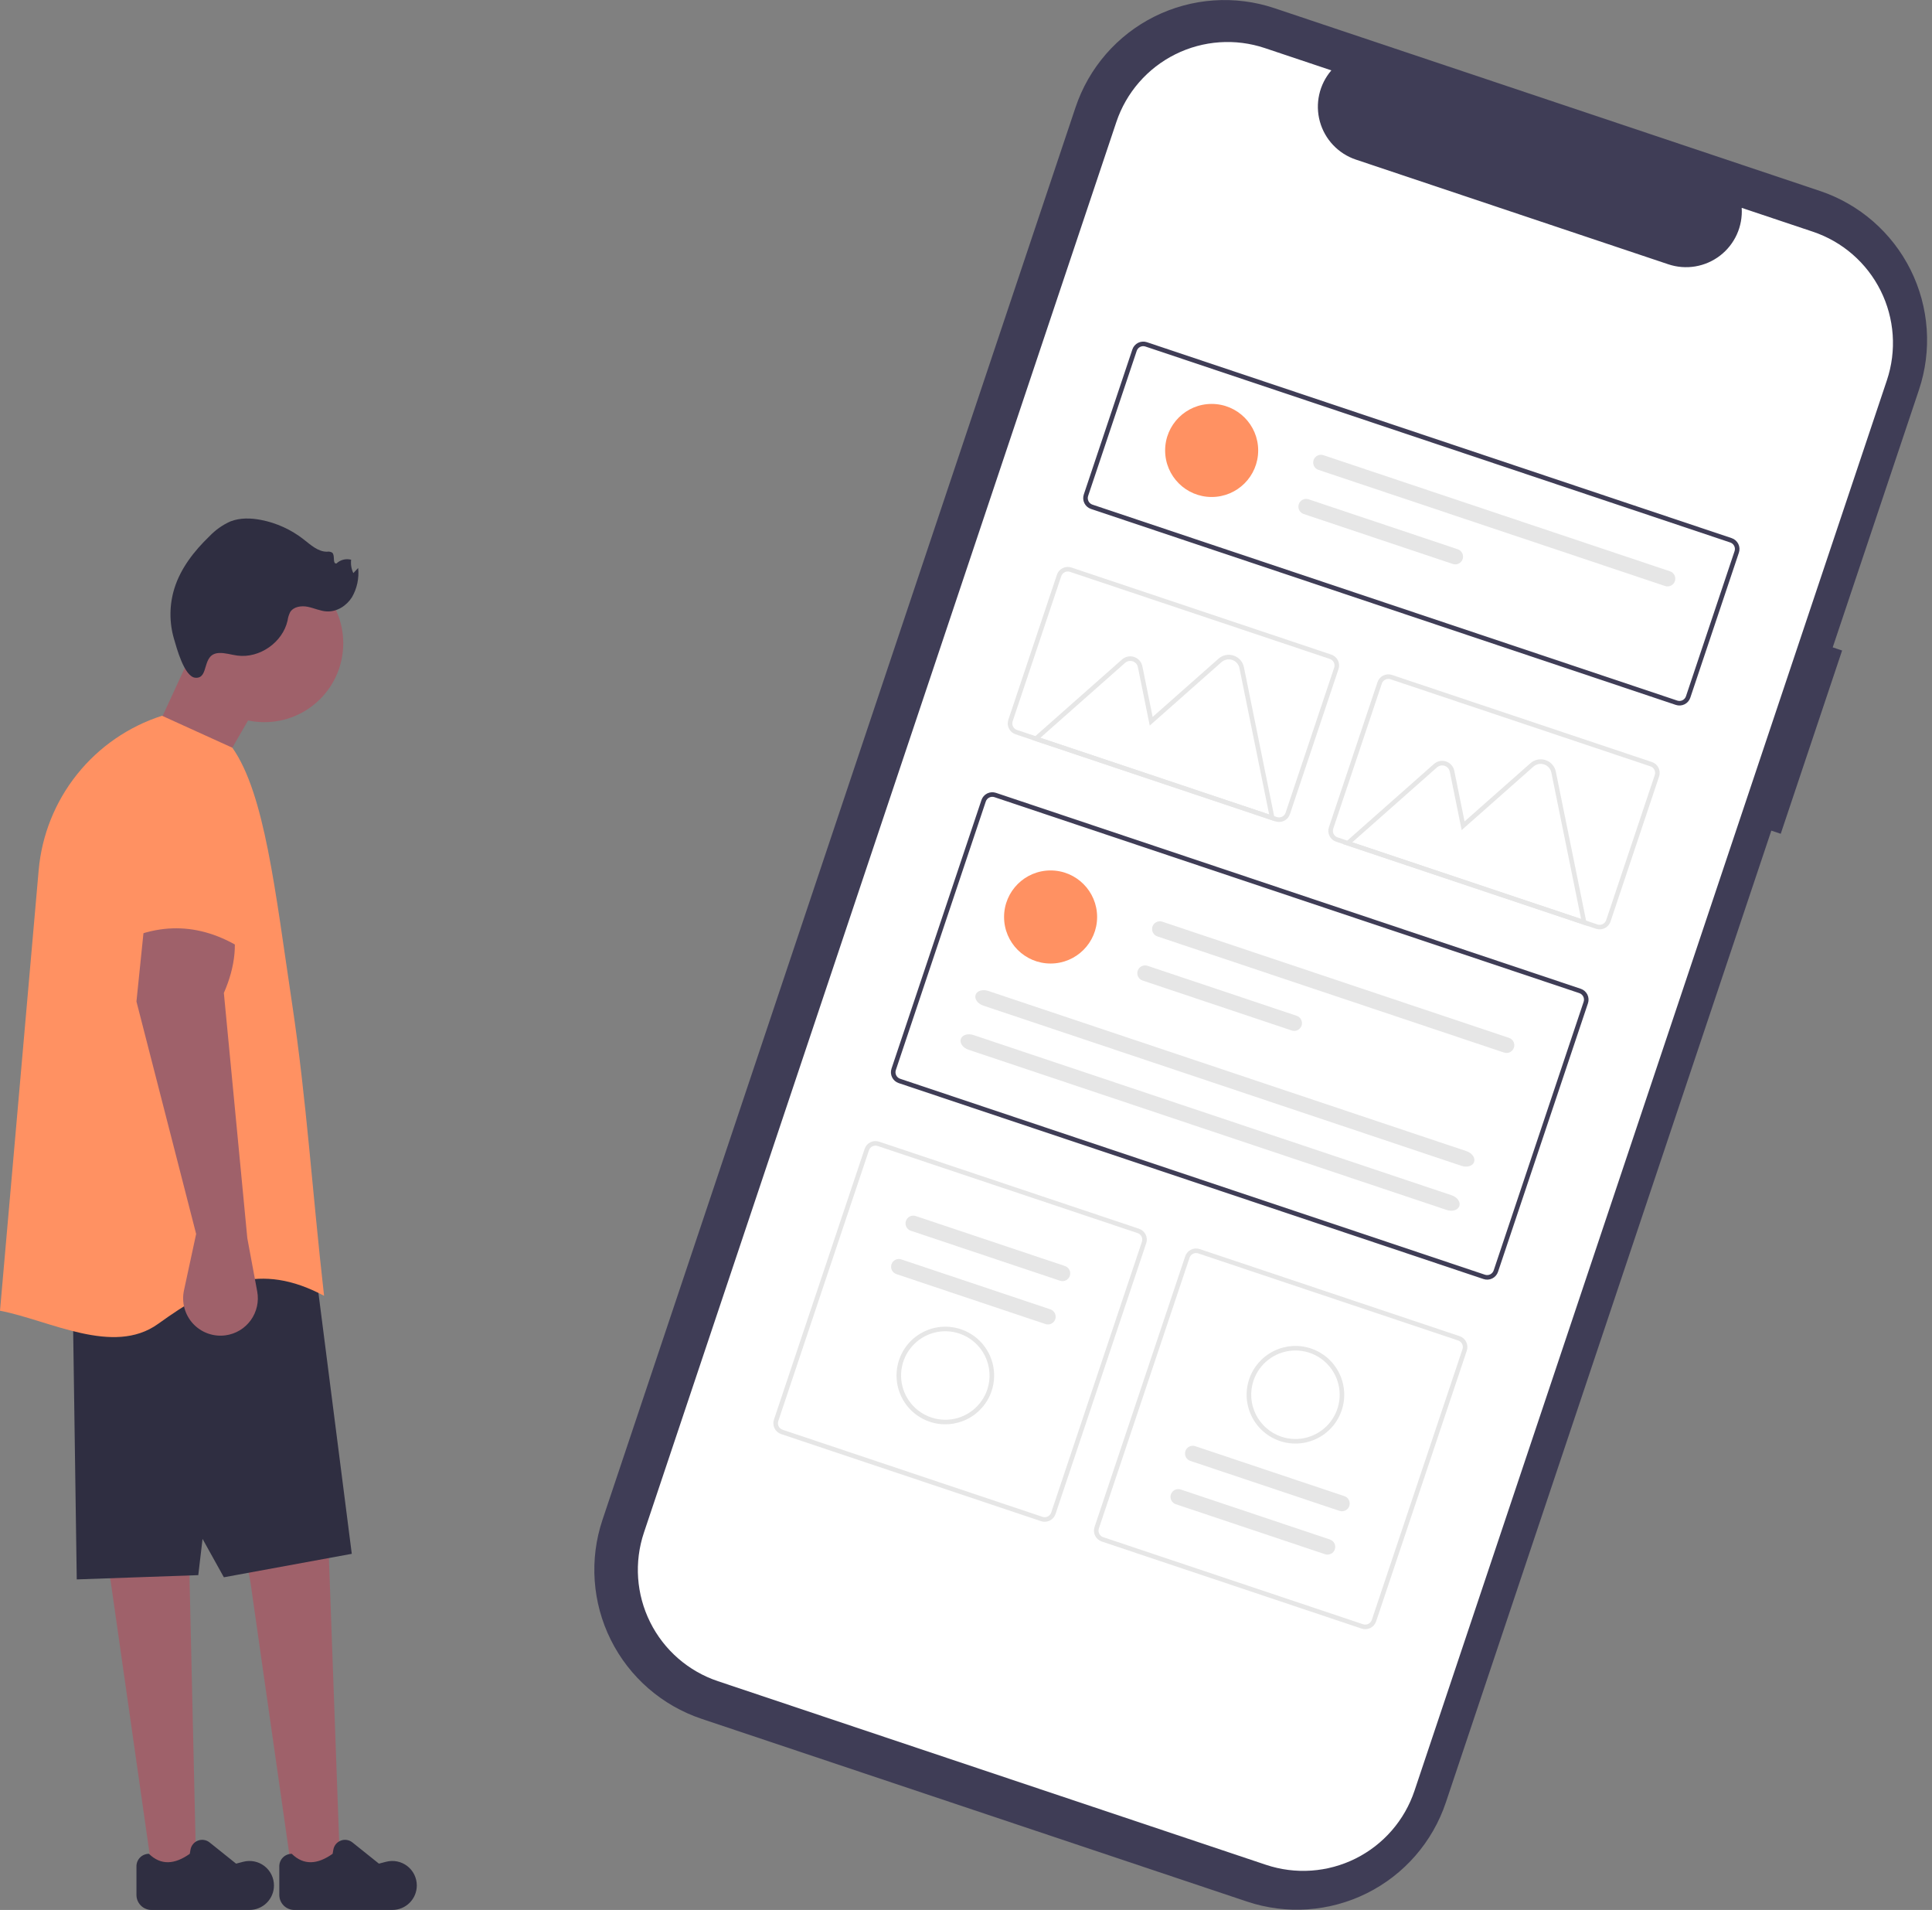 <svg width="172" height="170" viewBox="0 0 172 170" fill="none" xmlns="http://www.w3.org/2000/svg">
<rect x="0" y="0" width="172" height="170" fill="#808080" stroke="none"/>
<g clip-path="url(#clip0_1_71)">
<path d="M17.462 166.109H13.476L9.87 140.865L7.213 126.25L16.703 124.162L16.798 137.258L17.462 166.109Z" fill="#9F616A"/>
<path d="M30.274 166.109H25.909L22.302 140.865L19.645 126.25L29.136 124.162L29.23 137.258L30.274 166.109Z" fill="#9F616A"/>
<path d="M31.318 138.302L19.93 140.39L18.032 136.974L17.652 140.2L6.833 140.58L6.453 114.197L28.091 113.058L31.318 138.302Z" fill="#2F2E41"/>
<path d="M34.927 170H26.201C25.847 170 25.507 169.859 25.256 169.608C25.006 169.358 24.865 169.018 24.865 168.663V166.113C24.865 165.967 24.893 165.823 24.949 165.688C25.005 165.554 25.087 165.431 25.19 165.328C25.293 165.225 25.415 165.143 25.55 165.088C25.685 165.032 25.829 165.003 25.975 165.003C27.037 166.043 28.261 165.961 29.612 165.003L29.678 164.63C29.709 164.45 29.788 164.281 29.904 164.14C30.021 163.999 30.173 163.891 30.344 163.827C30.515 163.762 30.7 163.743 30.881 163.772C31.062 163.8 31.232 163.876 31.375 163.99L33.734 165.878L34.38 165.71C34.703 165.627 35.04 165.618 35.366 165.685C35.692 165.752 35.998 165.892 36.261 166.096C36.525 166.3 36.738 166.561 36.884 166.86C37.031 167.159 37.107 167.487 37.107 167.82C37.107 168.106 37.051 168.39 36.941 168.654C36.832 168.919 36.671 169.159 36.469 169.362C36.266 169.564 36.026 169.725 35.762 169.834C35.497 169.944 35.214 170 34.927 170Z" fill="#2F2E41"/>
<path d="M22.21 170H13.484C13.13 170 12.79 169.859 12.539 169.608C12.289 169.358 12.148 169.018 12.148 168.663V166.113C12.148 165.967 12.176 165.823 12.232 165.688C12.288 165.554 12.37 165.431 12.473 165.328C12.576 165.225 12.698 165.143 12.833 165.088C12.968 165.032 13.112 165.003 13.258 165.003C14.32 166.043 15.544 165.961 16.895 165.003L16.961 164.63C16.992 164.45 17.07 164.281 17.187 164.14C17.304 163.999 17.456 163.891 17.627 163.827C17.798 163.762 17.983 163.743 18.164 163.772C18.345 163.8 18.515 163.876 18.658 163.99L21.017 165.878L21.663 165.71C21.985 165.627 22.323 165.618 22.649 165.685C22.975 165.752 23.281 165.892 23.544 166.096C23.808 166.3 24.021 166.561 24.167 166.86C24.314 167.159 24.39 167.487 24.39 167.82C24.39 168.106 24.334 168.39 24.224 168.654C24.115 168.919 23.954 169.159 23.752 169.362C23.549 169.564 23.309 169.725 23.044 169.834C22.78 169.944 22.497 170 22.21 170Z" fill="#2F2E41"/>
<path d="M23.536 64.278C27.415 64.278 30.559 61.133 30.559 57.255C30.559 53.376 27.415 50.232 23.536 50.232C19.657 50.232 16.513 53.376 16.513 57.255C16.513 61.133 19.657 64.278 23.536 64.278Z" fill="#9F616A"/>
<path d="M19.36 68.833L12.907 67.124L17.462 57.255L23.536 61.62L19.36 68.833Z" fill="#9F616A"/>
<path d="M28.851 115.336C23.145 112.296 19.193 114.162 14.069 117.84C10.078 120.704 4.445 117.527 0 116.664L3.442 77.459C3.715 74.34 4.904 71.372 6.858 68.925C8.812 66.479 11.444 64.664 14.425 63.708L20.689 66.555C23.578 70.668 24.499 79.287 26.004 89.332C27.302 97.997 27.766 105.754 28.851 115.336Z" fill="#FF9162"/>
<path d="M22.018 110.211L22.899 114.951C22.982 115.393 22.974 115.847 22.875 116.285C22.777 116.724 22.591 117.138 22.329 117.503C22.066 117.868 21.732 118.175 21.347 118.408C20.962 118.64 20.534 118.791 20.089 118.853C19.559 118.927 19.019 118.872 18.515 118.693C18.01 118.514 17.557 118.215 17.192 117.823C16.828 117.431 16.564 116.956 16.422 116.44C16.28 115.924 16.265 115.381 16.378 114.858L17.462 109.831L12.148 89.142L12.907 81.74L20.499 81.55C21.222 83.728 20.963 86.013 19.93 88.383L22.018 110.211Z" fill="#9F616A"/>
<path d="M19.477 58.124C20.033 58.09 20.577 58.279 21.13 58.352C23.108 58.615 25.165 57.179 25.602 55.233C25.637 54.973 25.714 54.721 25.831 54.487C26.135 53.99 26.828 53.895 27.4 54.01C27.971 54.124 28.513 54.392 29.095 54.422C29.994 54.469 30.857 53.916 31.336 53.154C31.788 52.368 31.981 51.459 31.886 50.557L31.455 51.009C31.28 50.639 31.212 50.227 31.26 49.82C31.031 49.759 30.791 49.758 30.562 49.817C30.334 49.875 30.123 49.992 29.952 50.154C29.573 50.195 29.859 49.45 29.577 49.192C29.44 49.108 29.276 49.078 29.118 49.106C28.31 49.114 27.656 48.496 27.019 47.999C25.916 47.138 24.625 46.55 23.252 46.281C22.34 46.102 21.369 46.074 20.504 46.414C19.805 46.727 19.175 47.175 18.648 47.73C17.293 49.033 16.093 50.564 15.53 52.357C15.072 53.826 15.059 55.397 15.492 56.873C15.72 57.64 16.404 60.265 17.406 60.326C18.665 60.403 17.909 58.217 19.477 58.124Z" fill="#2F2E41"/>
<path d="M22.587 85.156C18.83 82.369 14.914 81.823 10.819 83.828L12.445 72.986C12.626 71.778 13.235 70.675 14.161 69.878C15.086 69.081 16.267 68.643 17.488 68.643C18.84 68.643 20.137 69.18 21.093 70.136C22.05 71.093 22.587 72.39 22.587 73.742L22.587 85.156Z" fill="#FF9162"/>
<path d="M163.997 57.9L163.161 57.62L170.838 34.702C171.422 32.96 171.656 31.12 171.529 29.287C171.401 27.455 170.914 25.665 170.095 24.021C169.276 22.377 168.141 20.91 166.755 19.704C165.369 18.498 163.759 17.577 162.017 16.994L162.017 16.994L113.462 0.728C111.72 0.145 109.88 -0.09 108.048 0.038C106.215 0.165 104.426 0.652 102.781 1.471C101.137 2.29 99.67 3.425 98.464 4.811C97.259 6.197 96.338 7.807 95.754 9.549L95.754 9.549L53.636 135.28C52.457 138.798 52.725 142.64 54.379 145.961C56.033 149.282 58.939 151.809 62.457 152.988H62.457L111.012 169.253C114.53 170.432 118.372 170.165 121.693 168.51C125.014 166.856 127.541 163.95 128.72 160.432L128.72 160.432L157.696 73.933L158.533 74.213L163.997 57.9Z" fill="#3F3D56"/>
<path d="M161.396 20.624L155.058 18.501C155.11 19.313 154.962 20.126 154.626 20.867C154.29 21.608 153.777 22.256 153.132 22.752C152.487 23.248 151.73 23.578 150.927 23.713C150.124 23.848 149.301 23.783 148.529 23.525L120.712 14.206C119.941 13.948 119.244 13.503 118.685 12.912C118.125 12.321 117.72 11.602 117.504 10.817C117.288 10.032 117.268 9.206 117.447 8.412C117.625 7.618 117.996 6.88 118.527 6.263L112.607 4.28C109.98 3.4 107.111 3.6 104.631 4.835C102.151 6.07 100.263 8.24 99.383 10.867L57.327 136.414C56.447 139.041 56.646 141.91 57.882 144.39C59.117 146.87 61.287 148.758 63.914 149.638H63.914L112.703 165.982C114.004 166.417 115.378 166.593 116.746 166.497C118.115 166.402 119.451 166.038 120.679 165.427C121.907 164.815 123.003 163.967 123.903 162.932C124.804 161.897 125.491 160.695 125.927 159.394L167.984 33.848C168.42 32.547 168.595 31.173 168.5 29.805C168.404 28.436 168.041 27.1 167.429 25.872C166.817 24.644 165.97 23.548 164.935 22.648C163.899 21.747 162.697 21.06 161.396 20.624Z" fill="white"/>
<path d="M149.195 62.743L97.128 45.301C96.872 45.215 96.661 45.032 96.541 44.79C96.421 44.549 96.401 44.27 96.487 44.014L100.813 31.099C100.899 30.843 101.083 30.632 101.324 30.512C101.565 30.392 101.845 30.372 102.1 30.457L154.168 47.899C154.423 47.985 154.634 48.169 154.754 48.41C154.875 48.652 154.894 48.931 154.809 49.187L150.482 62.102C150.396 62.358 150.213 62.569 149.971 62.689C149.73 62.809 149.451 62.829 149.195 62.743ZM101.971 30.843C101.818 30.792 101.65 30.803 101.505 30.876C101.361 30.948 101.25 31.074 101.199 31.228L96.872 44.143C96.821 44.297 96.833 44.464 96.905 44.609C96.977 44.754 97.103 44.864 97.257 44.916L149.324 62.358C149.478 62.409 149.645 62.397 149.79 62.325C149.935 62.253 150.045 62.126 150.097 61.973L154.423 49.057C154.474 48.904 154.463 48.736 154.391 48.592C154.318 48.447 154.192 48.337 154.038 48.285L101.971 30.843Z" fill="#3F3D56"/>
<path d="M132.076 113.846L80.009 96.404C79.753 96.319 79.542 96.135 79.422 95.893C79.302 95.652 79.282 95.373 79.368 95.117L87.376 71.21C87.462 70.954 87.646 70.743 87.887 70.623C88.129 70.503 88.408 70.483 88.663 70.568L140.731 88.01C140.986 88.096 141.197 88.28 141.318 88.521C141.438 88.763 141.457 89.042 141.372 89.298L133.363 113.205C133.277 113.461 133.094 113.672 132.852 113.792C132.611 113.912 132.332 113.932 132.076 113.846ZM88.534 70.954C88.381 70.903 88.213 70.915 88.069 70.987C87.924 71.059 87.814 71.185 87.762 71.339L79.753 95.246C79.702 95.4 79.714 95.567 79.786 95.712C79.858 95.857 79.985 95.967 80.138 96.019L132.205 113.461C132.359 113.512 132.526 113.5 132.671 113.428C132.816 113.356 132.926 113.229 132.978 113.076L140.986 89.168C141.038 89.015 141.026 88.847 140.954 88.703C140.882 88.558 140.755 88.448 140.602 88.396L88.534 70.954Z" fill="#3F3D56"/>
<path d="M142.091 82.67L118.95 74.918C118.694 74.832 118.483 74.648 118.363 74.407C118.243 74.165 118.223 73.886 118.309 73.63L122.635 60.715C122.721 60.459 122.905 60.248 123.146 60.128C123.388 60.008 123.667 59.988 123.922 60.074L147.064 67.826C147.319 67.912 147.53 68.095 147.65 68.337C147.771 68.578 147.79 68.857 147.705 69.113L143.378 82.028C143.292 82.284 143.108 82.495 142.867 82.615C142.626 82.736 142.347 82.755 142.091 82.67ZM123.793 60.459C123.64 60.408 123.472 60.42 123.328 60.492C123.183 60.564 123.073 60.691 123.021 60.844L118.694 73.76C118.643 73.913 118.655 74.081 118.727 74.225C118.799 74.37 118.926 74.481 119.079 74.532L142.22 82.284C142.374 82.335 142.541 82.323 142.686 82.251C142.831 82.179 142.941 82.053 142.993 81.899L147.319 68.984C147.37 68.83 147.359 68.663 147.286 68.518C147.214 68.373 147.088 68.263 146.934 68.211L123.793 60.459Z" fill="#E6E6E6"/>
<path d="M92.685 135.397L69.543 127.645C69.288 127.559 69.077 127.375 68.957 127.134C68.837 126.892 68.817 126.613 68.902 126.358L76.976 102.257C77.062 102.002 77.245 101.791 77.487 101.67C77.728 101.55 78.007 101.531 78.263 101.616L101.404 109.368C101.66 109.454 101.871 109.638 101.991 109.879C102.111 110.12 102.131 110.399 102.045 110.655L93.972 134.756C93.886 135.011 93.702 135.222 93.461 135.342C93.219 135.463 92.94 135.482 92.685 135.397ZM78.134 102.002C77.98 101.95 77.813 101.962 77.668 102.034C77.523 102.106 77.413 102.233 77.361 102.386L69.288 126.487C69.237 126.64 69.249 126.808 69.321 126.953C69.393 127.097 69.519 127.208 69.673 127.259L92.814 135.011C92.967 135.062 93.135 135.051 93.28 134.979C93.424 134.906 93.535 134.78 93.586 134.626L101.66 110.526C101.711 110.372 101.699 110.205 101.627 110.06C101.555 109.915 101.428 109.805 101.275 109.754L78.134 102.002Z" fill="#E6E6E6"/>
<path d="M121.225 144.958L98.084 137.206C97.829 137.12 97.618 136.936 97.497 136.695C97.377 136.453 97.358 136.174 97.443 135.918L105.516 111.818C105.602 111.562 105.786 111.351 106.027 111.231C106.269 111.111 106.548 111.091 106.803 111.177L129.945 118.929C130.2 119.015 130.411 119.198 130.531 119.44C130.652 119.681 130.671 119.96 130.586 120.216L122.512 144.316C122.426 144.572 122.243 144.783 122.001 144.903C121.76 145.023 121.481 145.043 121.225 144.958ZM106.674 111.562C106.521 111.511 106.353 111.523 106.209 111.595C106.064 111.667 105.954 111.794 105.902 111.947L97.829 136.048C97.777 136.201 97.789 136.369 97.861 136.513C97.933 136.658 98.06 136.768 98.213 136.82L121.354 144.572C121.508 144.623 121.675 144.611 121.82 144.539C121.965 144.467 122.075 144.341 122.127 144.187L130.2 120.087C130.251 119.933 130.24 119.766 130.167 119.621C130.095 119.476 129.969 119.366 129.815 119.314L106.674 111.562Z" fill="#E6E6E6"/>
<path d="M93.531 85.761C95.819 85.761 97.673 83.906 97.673 81.618C97.673 79.331 95.819 77.476 93.531 77.476C91.243 77.476 89.389 79.331 89.389 81.618C89.389 83.906 91.243 85.761 93.531 85.761Z" fill="#FF9162"/>
<path d="M103.479 82.039C103.393 82.009 103.302 81.997 103.211 82.003C103.12 82.009 103.032 82.033 102.95 82.073C102.869 82.114 102.796 82.17 102.736 82.238C102.676 82.307 102.631 82.387 102.602 82.473C102.573 82.559 102.561 82.65 102.568 82.741C102.574 82.832 102.598 82.92 102.639 83.002C102.68 83.083 102.736 83.156 102.805 83.215C102.874 83.274 102.954 83.32 103.041 83.348L133.901 93.686C133.987 93.715 134.078 93.727 134.169 93.721C134.26 93.716 134.348 93.692 134.43 93.651C134.511 93.611 134.584 93.555 134.644 93.486C134.704 93.418 134.75 93.338 134.778 93.252C134.807 93.165 134.819 93.074 134.812 92.984C134.806 92.893 134.782 92.804 134.741 92.723C134.7 92.642 134.644 92.569 134.575 92.51C134.506 92.45 134.426 92.405 134.339 92.377L103.479 82.039Z" fill="#E6E6E6"/>
<path d="M102.163 85.966C102.077 85.937 101.986 85.925 101.895 85.931C101.805 85.937 101.716 85.961 101.634 86.001C101.553 86.041 101.48 86.097 101.42 86.166C101.36 86.235 101.315 86.314 101.286 86.401C101.257 86.487 101.245 86.578 101.252 86.669C101.258 86.76 101.283 86.848 101.323 86.929C101.364 87.011 101.421 87.083 101.49 87.143C101.558 87.202 101.638 87.247 101.725 87.276L115.004 91.724C115.177 91.781 115.366 91.767 115.529 91.685C115.692 91.604 115.817 91.461 115.875 91.288C115.932 91.115 115.92 90.926 115.839 90.762C115.758 90.599 115.615 90.474 115.443 90.415L102.163 85.966Z" fill="#E6E6E6"/>
<path d="M87.976 88.198C87.478 88.031 86.975 88.189 86.854 88.55C86.733 88.911 87.04 89.34 87.538 89.507L130.115 103.77C130.613 103.937 131.117 103.779 131.238 103.418C131.359 103.057 131.052 102.628 130.554 102.461L87.976 88.198Z" fill="#E6E6E6"/>
<path d="M86.66 92.125C86.163 91.959 85.659 92.117 85.538 92.478C85.417 92.838 85.724 93.268 86.222 93.435L128.8 107.698C129.298 107.865 129.801 107.707 129.922 107.346C130.043 106.985 129.736 106.555 129.238 106.389L86.66 92.125Z" fill="#E6E6E6"/>
<path d="M107.87 44.236C110.158 44.236 112.012 42.382 112.012 40.094C112.012 37.806 110.158 35.952 107.87 35.952C105.583 35.952 103.728 37.806 103.728 40.094C103.728 42.382 105.583 44.236 107.87 44.236Z" fill="#FF9162"/>
<path d="M117.818 40.514C117.732 40.485 117.642 40.474 117.551 40.48C117.461 40.486 117.372 40.51 117.291 40.55C117.21 40.591 117.137 40.647 117.078 40.715C117.018 40.784 116.973 40.863 116.944 40.949C116.915 41.035 116.904 41.126 116.91 41.217C116.916 41.307 116.94 41.395 116.981 41.477C117.021 41.558 117.077 41.63 117.146 41.69C117.214 41.749 117.294 41.795 117.38 41.823L148.24 52.161C148.413 52.218 148.602 52.204 148.765 52.123C148.929 52.041 149.053 51.898 149.111 51.725C149.168 51.552 149.156 51.363 149.075 51.199C148.994 51.036 148.851 50.911 148.679 50.852L117.818 40.514Z" fill="#E6E6E6"/>
<path d="M116.503 44.442C116.417 44.413 116.326 44.401 116.235 44.407C116.145 44.414 116.057 44.438 115.975 44.478C115.894 44.519 115.822 44.575 115.762 44.643C115.703 44.712 115.657 44.791 115.628 44.877C115.599 44.963 115.588 45.054 115.594 45.144C115.601 45.235 115.625 45.323 115.665 45.404C115.706 45.486 115.762 45.558 115.83 45.617C115.899 45.677 115.978 45.722 116.064 45.751L129.343 50.199C129.517 50.257 129.706 50.242 129.869 50.161C130.032 50.079 130.156 49.936 130.214 49.763C130.272 49.59 130.259 49.401 130.178 49.237C130.097 49.074 129.955 48.949 129.782 48.89L116.503 44.442Z" fill="#E6E6E6"/>
<path d="M113.529 73.104L91.821 65.832L99.894 58.695C100.038 58.567 100.214 58.48 100.403 58.441C100.593 58.403 100.789 58.415 100.972 58.476C101.155 58.537 101.319 58.646 101.447 58.791C101.575 58.935 101.662 59.111 101.701 59.3L102.617 63.811L108.481 58.627C108.662 58.467 108.882 58.357 109.119 58.309C109.356 58.261 109.601 58.276 109.831 58.353C110.06 58.43 110.265 58.566 110.425 58.747C110.585 58.928 110.695 59.148 110.743 59.385L113.529 73.104ZM92.618 65.67L112.99 72.495L110.344 59.466C110.31 59.299 110.233 59.144 110.12 59.016C110.007 58.889 109.863 58.793 109.701 58.739C109.54 58.685 109.367 58.674 109.2 58.708C109.033 58.742 108.878 58.819 108.75 58.932L102.358 64.583L101.302 59.381C101.278 59.262 101.223 59.151 101.142 59.06C101.061 58.969 100.958 58.9 100.843 58.862C100.727 58.823 100.604 58.816 100.484 58.84C100.365 58.864 100.254 58.919 100.163 59L92.618 65.67Z" fill="#E6E6E6"/>
<path d="M141.298 82.407L119.59 75.135L127.663 67.997C127.808 67.87 127.983 67.782 128.173 67.743C128.362 67.705 128.558 67.717 128.741 67.778C128.924 67.84 129.088 67.948 129.216 68.093C129.344 68.238 129.431 68.413 129.47 68.603L130.386 73.114L136.25 67.93C136.431 67.769 136.651 67.66 136.888 67.612C137.125 67.564 137.37 67.579 137.6 67.656C137.829 67.732 138.034 67.868 138.194 68.049C138.354 68.23 138.464 68.451 138.512 68.688L141.298 82.407ZM120.387 74.973L140.76 81.797L138.113 68.768C138.08 68.601 138.002 68.446 137.889 68.319C137.777 68.191 137.632 68.095 137.471 68.041C137.309 67.987 137.136 67.976 136.969 68.01C136.802 68.044 136.647 68.121 136.519 68.234L130.128 73.885L129.071 68.684C129.047 68.564 128.992 68.454 128.911 68.362C128.831 68.271 128.727 68.203 128.612 68.164C128.497 68.126 128.373 68.118 128.254 68.142C128.134 68.166 128.024 68.222 127.932 68.302L120.387 74.973Z" fill="#E6E6E6"/>
<path d="M113.55 73.109L90.409 65.357C90.154 65.271 89.943 65.087 89.823 64.846C89.702 64.605 89.683 64.325 89.768 64.07L94.095 51.154C94.181 50.898 94.364 50.688 94.606 50.567C94.847 50.447 95.126 50.428 95.382 50.513L118.523 58.265C118.779 58.351 118.99 58.535 119.11 58.776C119.23 59.017 119.25 59.296 119.164 59.552L114.838 72.468C114.752 72.723 114.568 72.934 114.327 73.055C114.085 73.175 113.806 73.194 113.55 73.109ZM95.253 50.898C95.099 50.847 94.932 50.859 94.787 50.931C94.642 51.003 94.532 51.13 94.48 51.283L90.154 64.199C90.103 64.352 90.114 64.52 90.186 64.665C90.258 64.809 90.385 64.92 90.538 64.971L113.68 72.723C113.833 72.775 114.001 72.763 114.145 72.691C114.29 72.618 114.4 72.492 114.452 72.338L118.779 59.423C118.83 59.269 118.818 59.102 118.746 58.957C118.674 58.812 118.547 58.702 118.394 58.651L95.253 50.898Z" fill="#E6E6E6"/>
<path d="M81.529 108.238C81.443 108.208 81.352 108.196 81.261 108.202C81.17 108.208 81.082 108.232 81 108.272C80.918 108.313 80.846 108.369 80.786 108.437C80.726 108.506 80.68 108.586 80.651 108.672C80.623 108.758 80.611 108.849 80.617 108.94C80.624 109.031 80.648 109.119 80.689 109.201C80.73 109.282 80.786 109.354 80.855 109.414C80.924 109.473 81.004 109.518 81.09 109.547L94.37 113.995C94.456 114.024 94.546 114.036 94.637 114.03C94.727 114.023 94.816 113.999 94.897 113.959C94.978 113.919 95.051 113.862 95.11 113.794C95.17 113.726 95.215 113.646 95.244 113.56C95.273 113.474 95.284 113.383 95.278 113.293C95.272 113.202 95.248 113.114 95.207 113.033C95.167 112.952 95.111 112.879 95.042 112.82C94.974 112.76 94.894 112.715 94.808 112.686L81.529 108.238Z" fill="#E6E6E6"/>
<path d="M80.237 112.095C80.064 112.037 79.875 112.051 79.712 112.133C79.549 112.215 79.424 112.358 79.367 112.531C79.309 112.704 79.322 112.893 79.402 113.056C79.483 113.22 79.626 113.345 79.798 113.404L93.078 117.852C93.251 117.909 93.44 117.895 93.603 117.813C93.766 117.732 93.89 117.589 93.948 117.416C94.006 117.243 93.993 117.054 93.912 116.89C93.831 116.727 93.689 116.602 93.516 116.543L80.237 112.095Z" fill="#E6E6E6"/>
<path d="M82.779 126.551C81.964 126.278 81.248 125.769 80.722 125.09C80.197 124.41 79.884 123.589 79.824 122.732C79.765 121.875 79.96 121.019 80.387 120.273C80.814 119.527 81.452 118.924 82.222 118.541C82.991 118.158 83.857 118.011 84.709 118.12C85.562 118.229 86.363 118.588 87.011 119.152C87.66 119.716 88.126 120.46 88.352 121.289C88.578 122.118 88.553 122.996 88.28 123.811C87.913 124.903 87.127 125.805 86.096 126.318C85.065 126.832 83.872 126.916 82.779 126.551ZM85.41 118.696C84.672 118.448 83.876 118.425 83.125 118.63C82.373 118.835 81.699 119.258 81.188 119.845C80.676 120.433 80.351 121.159 80.252 121.932C80.154 122.705 80.286 123.489 80.634 124.187C80.981 124.884 81.527 125.463 82.204 125.849C82.88 126.236 83.656 126.414 84.433 126.36C85.21 126.306 85.954 126.022 86.57 125.546C87.186 125.069 87.647 124.42 87.894 123.682C88.225 122.691 88.149 121.61 87.683 120.675C87.218 119.74 86.4 119.028 85.41 118.696Z" fill="#E6E6E6"/>
<path d="M117.959 138.336C118.045 138.365 118.136 138.377 118.227 138.371C118.318 138.365 118.407 138.342 118.488 138.301C118.57 138.261 118.642 138.205 118.702 138.136C118.762 138.068 118.808 137.988 118.837 137.902C118.866 137.815 118.877 137.724 118.871 137.634C118.864 137.543 118.84 137.454 118.799 137.373C118.758 137.292 118.702 137.219 118.633 137.16C118.564 137.1 118.484 137.055 118.398 137.027L105.118 132.578C105.032 132.549 104.941 132.537 104.851 132.543C104.76 132.549 104.671 132.573 104.589 132.613C104.508 132.653 104.435 132.709 104.375 132.778C104.316 132.846 104.27 132.926 104.241 133.012C104.212 133.099 104.201 133.19 104.207 133.28C104.213 133.371 104.238 133.46 104.279 133.541C104.319 133.622 104.376 133.695 104.445 133.754C104.514 133.814 104.593 133.859 104.68 133.887L117.959 138.336Z" fill="#E6E6E6"/>
<path d="M119.251 134.479C119.337 134.508 119.428 134.52 119.518 134.513C119.609 134.507 119.697 134.483 119.779 134.443C119.86 134.402 119.932 134.346 119.992 134.278C120.051 134.209 120.097 134.13 120.126 134.044C120.154 133.958 120.166 133.867 120.16 133.777C120.153 133.686 120.129 133.598 120.089 133.516C120.048 133.435 119.992 133.363 119.924 133.303C119.855 133.244 119.776 133.199 119.69 133.17L106.411 128.721C106.324 128.692 106.233 128.68 106.143 128.686C106.052 128.692 105.963 128.716 105.882 128.756C105.8 128.796 105.727 128.852 105.667 128.921C105.608 128.99 105.562 129.069 105.533 129.156C105.504 129.242 105.493 129.333 105.499 129.424C105.505 129.514 105.53 129.603 105.571 129.684C105.611 129.766 105.668 129.838 105.737 129.898C105.806 129.957 105.886 130.002 105.972 130.031L119.251 134.479Z" fill="#E6E6E6"/>
<path d="M116.709 120.023C117.524 120.296 118.24 120.804 118.766 121.484C119.292 122.164 119.604 122.984 119.664 123.842C119.724 124.699 119.528 125.555 119.101 126.301C118.674 127.047 118.036 127.65 117.266 128.033C116.497 128.416 115.631 128.563 114.779 128.454C113.926 128.345 113.125 127.986 112.477 127.422C111.828 126.858 111.362 126.114 111.136 125.285C110.91 124.455 110.935 123.578 111.208 122.763C111.576 121.671 112.361 120.769 113.392 120.255C114.423 119.742 115.616 119.658 116.709 120.023ZM114.078 127.878C114.816 128.125 115.612 128.148 116.364 127.944C117.115 127.739 117.789 127.316 118.301 126.728C118.812 126.141 119.137 125.414 119.236 124.642C119.335 123.869 119.202 123.084 118.854 122.387C118.507 121.69 117.961 121.111 117.285 120.724C116.608 120.337 115.833 120.16 115.055 120.214C114.278 120.268 113.535 120.551 112.919 121.028C112.302 121.505 111.841 122.153 111.594 122.892C111.263 123.883 111.339 124.964 111.805 125.899C112.271 126.833 113.088 127.545 114.078 127.878Z" fill="#E6E6E6"/>
</g>
<defs>
<clipPath id="clip0_1_71">
<rect width="171.566" height="170" fill="white"/>
</clipPath>
</defs>
</svg>
